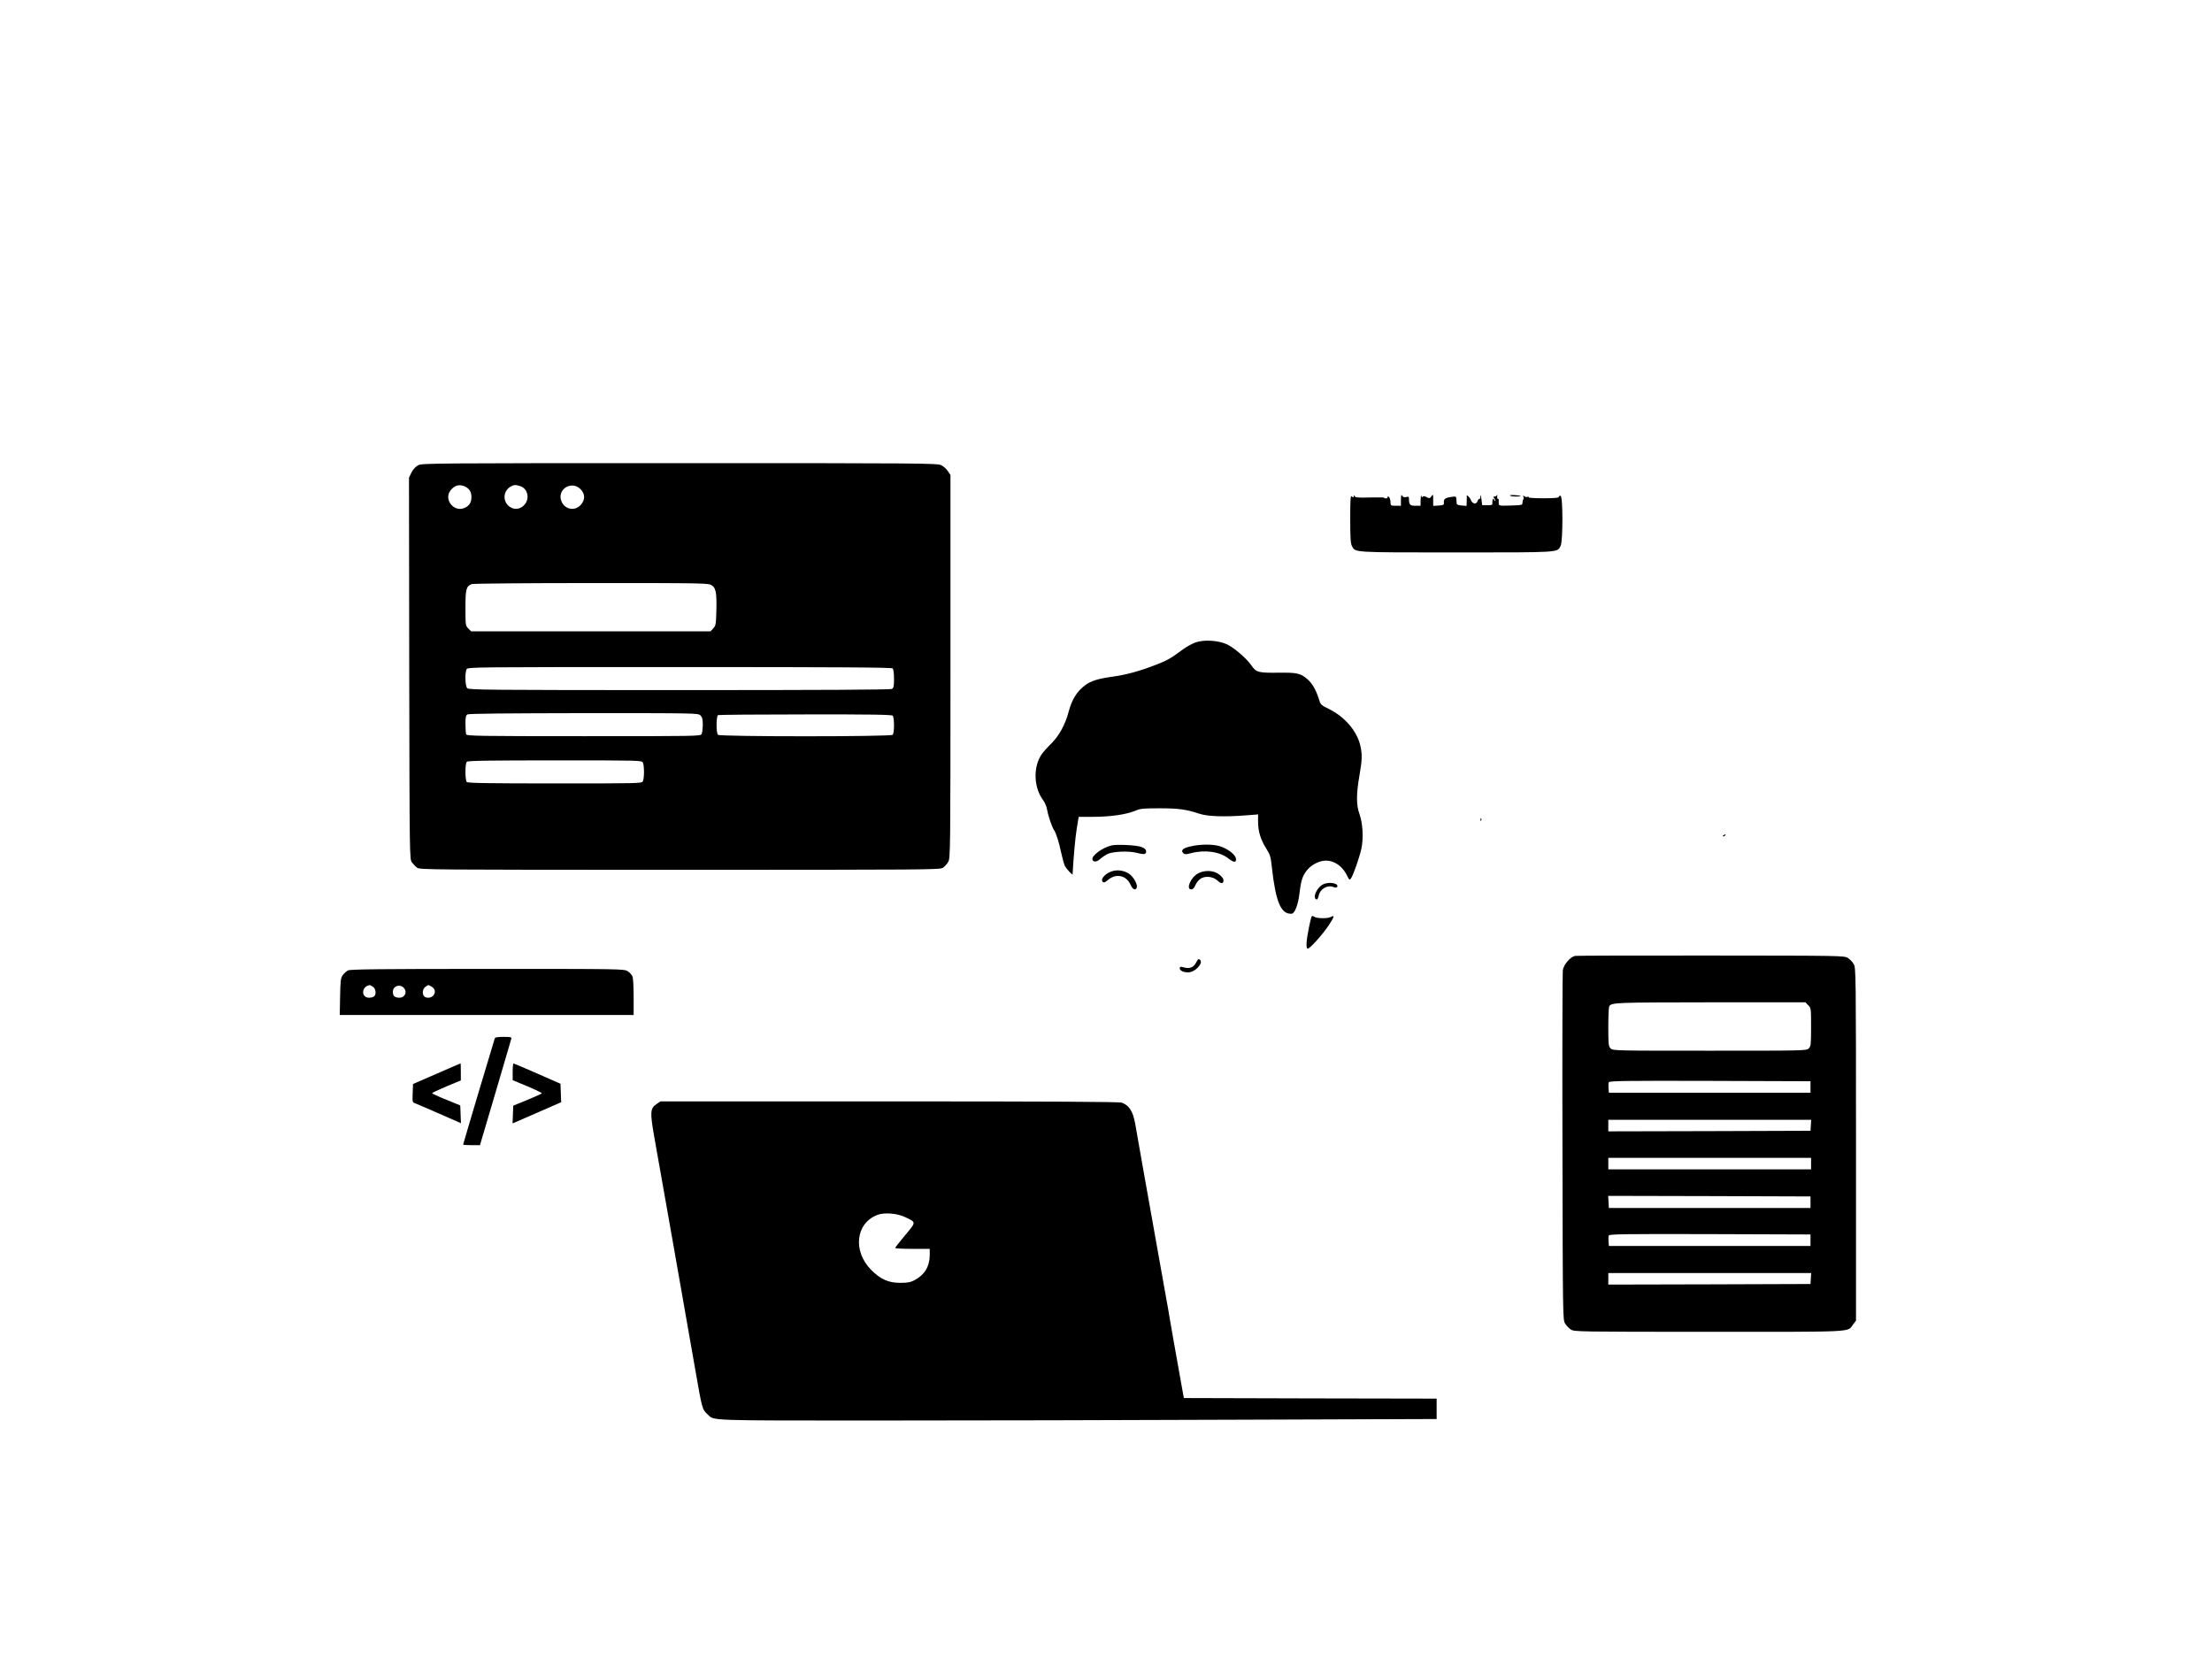 <?xml version="1.0" standalone="no"?>
<!DOCTYPE svg PUBLIC "-//W3C//DTD SVG 20010904//EN"
 "http://www.w3.org/TR/2001/REC-SVG-20010904/DTD/svg10.dtd">
<svg version="1.0" xmlns="http://www.w3.org/2000/svg"
 width="1920pt" height="1440pt" viewBox="0 0 1920 1440"
 preserveAspectRatio="xMidYMid meet">

<g transform="translate(0,1440) scale(0.1,-0.1)"
fill="#000000" stroke="none">
<path d="M3630 10362 c-22 -12 -44 -35 -58 -63 l-22 -44 2 -1657 c3 -1655 3
-1657 24 -1684 11 -15 31 -36 45 -46 23 -17 117 -18 2278 -18 2133 0 2255 1
2284 17 16 10 38 34 48 53 18 33 19 95 19 1696 l0 1661 -23 34 c-12 19 -38 42
-57 51 -33 17 -162 18 -2270 18 -2144 0 -2237 -1 -2270 -18z m410 -187 c36
-18 52 -47 52 -90 0 -44 -16 -72 -54 -91 -93 -48 -191 68 -127 150 36 46 80
56 129 31z m479 4 c61 -21 80 -105 36 -157 -29 -35 -70 -47 -107 -33 -85 32
-93 145 -13 189 26 15 44 15 84 1z m524 -29 c36 -40 36 -87 1 -129 -50 -60
-140 -46 -170 26 -45 106 91 189 169 103z m1122 -824 c48 -20 57 -61 53 -223
-3 -123 -5 -133 -27 -157 l-24 -26 -1039 0 -1039 0 -24 25 c-24 23 -25 28 -25
177 0 164 6 189 54 208 11 5 475 9 1029 9 850 1 1013 -1 1042 -13z m1583 -728
c7 -7 12 -43 12 -90 0 -66 -3 -79 -19 -88 -13 -7 -606 -10 -1845 -10 -1645 0
-1826 2 -1840 16 -19 18 -22 133 -6 165 11 19 42 19 1848 19 1416 0 1841 -3
1850 -12z m-1668 -408 c16 -16 20 -33 20 -81 0 -33 -5 -69 -10 -80 -10 -19
-32 -19 -1024 -19 -915 0 -1014 2 -1020 16 -3 9 -6 49 -6 89 0 60 3 76 18 84
11 7 354 10 1010 11 979 0 992 0 1012 -20z m1668 -2 c7 -7 12 -41 12 -83 0
-42 -5 -76 -12 -83 -17 -17 -1499 -17 -1516 0 -17 17 -16 165 1 171 6 3 347 6
757 6 568 1 749 -2 758 -11z m-2168 -407 c13 -25 13 -137 0 -162 -10 -19 -29
-19 -763 -19 -572 0 -756 3 -765 12 -16 16 -16 160 0 176 9 9 193 12 765 12
734 0 753 0 763 -19z"/>
<path d="M12160 10063 l0 -53 -45 0 c-41 0 -45 2 -45 24 0 31 -10 56 -22 56
-5 0 -7 -4 -4 -8 2 -4 -4 -8 -14 -8 -10 0 -17 3 -15 6 2 3 -53 3 -122 2 -97
-3 -128 -1 -134 10 -7 11 -9 11 -9 -1 0 -11 -3 -11 -15 -1 -13 11 -15 -12 -15
-194 0 -159 3 -213 14 -234 31 -59 -7 -57 906 -57 913 0 875 -2 906 57 21 41
21 435 -1 435 -8 0 -15 -5 -15 -11 0 -7 -44 -11 -134 -11 -79 0 -132 4 -128 9
3 5 -2 7 -10 3 -9 -3 -21 0 -28 6 -10 9 -12 8 -7 -5 3 -9 3 -19 -1 -23 -4 -4
-7 -17 -7 -28 0 -21 -5 -22 -102 -25 -101 -3 -103 -2 -104 20 -1 13 -1 26 0
31 0 4 -3 7 -8 7 -5 0 -7 10 -5 23 2 12 2 16 -2 10 -3 -7 -13 -13 -21 -13 -13
0 -13 -3 -3 -15 7 -9 10 -18 6 -22 -3 -3 -6 -1 -6 5 0 7 -4 12 -9 12 -4 0 -8
-12 -7 -27 1 -27 -1 -28 -44 -28 l-45 0 -6 50 c-3 28 -7 43 -9 35 -1 -8 -2
-18 -1 -22 0 -5 -3 -8 -8 -8 -5 0 -13 -9 -16 -20 -10 -31 -45 -25 -58 10 -10
26 -39 52 -36 32 1 -4 1 -24 0 -45 l-1 -38 -42 3 c-25 2 -44 8 -44 16 -1 6 -2
24 -3 38 -1 26 -2 27 -48 20 -50 -7 -64 -19 -60 -51 2 -17 -5 -20 -45 -23
l-48 -3 0 53 c0 50 -1 51 -15 31 -14 -20 -17 -21 -42 -8 -20 10 -29 11 -34 3
-4 -7 -9 -4 -12 8 -2 10 -5 -5 -6 -33 l-1 -53 -44 0 c-47 0 -56 9 -56 57 0 22
-3 24 -24 19 -18 -4 -28 -1 -35 11 -8 14 -10 6 -11 -34z"/>
<path d="M13106 10099 c3 -5 26 -9 51 -9 26 0 44 2 42 4 -9 8 -98 13 -93 5z"/>
<path d="M10375 8823 c-27 -10 -71 -34 -98 -53 -118 -87 -143 -101 -240 -139
-144 -56 -259 -88 -384 -105 -125 -18 -180 -35 -233 -73 -73 -55 -115 -122
-145 -233 -29 -110 -82 -206 -150 -274 -34 -33 -71 -75 -83 -93 -76 -109 -70
-290 13 -399 15 -20 30 -56 35 -87 8 -49 43 -150 59 -172 17 -23 43 -104 61
-192 11 -51 26 -106 34 -121 13 -24 66 -82 66 -71 8 147 23 316 36 396 l17
103 126 0 c146 0 287 20 363 52 47 20 70 22 213 22 165 0 230 -9 345 -47 72
-24 217 -29 408 -14 l102 8 0 -64 c0 -82 22 -155 70 -231 35 -55 40 -71 50
-166 33 -299 79 -408 172 -401 26 2 56 79 67 173 14 120 28 162 73 213 39 44
104 75 158 75 73 0 144 -50 182 -129 19 -40 22 -42 34 -26 20 27 74 182 91
260 19 91 12 219 -17 300 -28 77 -28 172 -1 328 24 135 26 184 10 259 -27 128
-133 254 -272 323 -73 36 -74 37 -91 93 -23 74 -58 133 -98 167 -61 52 -90 58
-256 56 -171 -2 -189 3 -231 65 -40 58 -147 150 -208 180 -76 36 -202 44 -278
17z"/>
<path d="M12851 7284 c0 -11 3 -14 6 -6 3 7 2 16 -1 19 -3 4 -6 -2 -5 -13z"/>
<path d="M14960 7150 c-9 -6 -10 -10 -3 -10 6 0 15 5 18 10 8 12 4 12 -15 0z"/>
<path d="M9645 7061 c-78 -20 -169 -87 -163 -120 5 -26 38 -25 66 2 15 14 43
33 62 43 48 24 187 30 259 11 63 -17 83 -13 79 17 -2 14 -15 25 -43 35 -47 16
-216 24 -260 12z"/>
<path d="M10332 7053 c-66 -15 -85 -34 -61 -59 12 -11 22 -11 69 1 118 31 247
13 322 -46 48 -38 70 -38 66 -2 -4 35 -72 87 -140 108 -64 19 -173 18 -256 -2z"/>
<path d="M9645 6835 c-46 -16 -87 -58 -79 -80 8 -21 22 -19 55 10 67 56 156
36 191 -42 19 -44 44 -56 55 -27 10 25 -29 95 -67 120 -46 30 -105 38 -155 19z"/>
<path d="M10396 6817 c-62 -35 -104 -137 -56 -137 13 0 25 11 34 33 7 19 26
44 42 56 40 32 113 25 154 -14 29 -28 50 -27 50 4 0 22 -36 56 -73 70 -46 18
-108 13 -151 -12z"/>
<path d="M11481 6722 c-54 -30 -91 -117 -54 -129 7 -3 15 10 19 32 11 58 74
96 127 76 18 -7 28 -7 33 0 20 33 -75 49 -125 21z"/>
<path d="M11362 6352 c-23 -113 -28 -177 -13 -186 13 -9 129 119 184 202 50
76 54 92 19 73 -29 -16 -124 -14 -148 3 -19 14 -20 11 -42 -92z"/>
<path d="M13672 6103 c-42 -8 -100 -76 -107 -125 -3 -24 -5 -716 -3 -1538 3
-1475 3 -1495 23 -1528 11 -18 34 -42 51 -53 31 -18 63 -19 1198 -19 1288 0
1199 -5 1250 63 l26 34 0 1529 c0 1473 -1 1531 -19 1564 -10 19 -34 44 -52 55
-33 20 -53 20 -1189 21 -635 1 -1165 -1 -1178 -3z m2023 -428 c25 -24 25 -27
25 -190 0 -152 -2 -167 -20 -185 -20 -20 -33 -20 -860 -20 -827 0 -840 0 -860
20 -18 18 -20 33 -20 188 0 92 4 172 8 178 22 32 46 33 875 34 l828 0 24 -25z
m20 -710 l0 -50 -875 0 -875 0 -3 39 c-2 21 -1 44 2 52 5 12 138 14 878 12
l873 -3 0 -50z m3 -332 l-3 -48 -877 -3 -878 -2 0 50 0 50 881 0 880 0 -3 -47z
m2 -333 l0 -50 -880 0 -880 0 0 50 0 50 880 0 880 0 0 -50z m-5 -335 l0 -50
-875 0 -875 0 -3 53 -3 52 878 -2 878 -3 0 -50z m0 -330 l0 -50 -875 0 -875 0
-3 39 c-2 21 -1 44 2 52 5 12 138 14 878 12 l873 -3 0 -50z m3 -332 l-3 -48
-877 -3 -878 -2 0 50 0 50 881 0 880 0 -3 -47z"/>
<path d="M10386 6052 c-26 -51 -58 -64 -118 -47 -22 6 -28 4 -28 -9 0 -21 31
-36 74 -36 60 0 135 82 101 110 -11 9 -17 5 -29 -18z"/>
<path d="M3021 5977 c-13 -6 -34 -25 -45 -40 -19 -26 -21 -44 -24 -188 l-3
-159 1275 0 1276 0 0 154 c0 85 -4 166 -10 180 -5 14 -24 35 -42 46 -32 20
-51 20 -1218 20 -921 0 -1190 -3 -1209 -13z m217 -143 c24 -17 30 -62 10 -82
-7 -7 -27 -12 -45 -12 -72 0 -66 101 7 109 3 1 16 -6 28 -15z m270 -12 c28
-36 5 -82 -41 -82 -40 0 -57 15 -57 51 0 52 65 72 98 31z m232 18 c34 -18 44
-48 25 -76 -17 -26 -62 -33 -83 -12 -20 20 -14 65 10 82 27 19 24 19 48 6z"/>
<path d="M4295 5388 c-8 -22 -275 -917 -275 -923 0 -3 33 -5 73 -5 l73 0 134
453 c73 248 135 460 138 470 4 15 -4 17 -67 17 -48 0 -73 -4 -76 -12z"/>
<path d="M3790 5080 l-205 -89 -3 -79 c-3 -79 -3 -80 25 -90 15 -6 110 -46
211 -91 l183 -80 -3 77 -3 77 -122 50 c-68 27 -123 53 -123 56 0 3 56 30 125
59 l125 52 0 74 c0 41 -1 74 -2 74 -2 0 -95 -41 -208 -90z"/>
<path d="M4450 5097 l0 -73 130 -54 c72 -30 127 -57 123 -61 -5 -4 -62 -30
-128 -57 l-120 -49 -3 -77 -3 -77 33 14 c18 8 113 49 211 92 l178 78 -3 80 -3
80 -200 88 c-110 48 -203 88 -207 88 -5 1 -8 -32 -8 -72z"/>
<path d="M5699 4817 c-55 -37 -58 -68 -21 -280 53 -301 89 -504 157 -887 63
-356 130 -741 201 -1145 59 -338 59 -338 106 -382 60 -56 -22 -53 1495 -53
769 0 2171 3 3116 7 l1717 6 0 89 0 88 -1097 2 -1097 3 -12 65 c-69 386 -98
548 -109 615 -7 44 -22 132 -34 195 -22 123 -104 582 -197 1105 -31 176 -62
355 -70 398 -20 111 -51 161 -117 186 -20 8 -632 11 -2016 11 l-1988 0 -34
-23z m2152 -979 c104 -49 104 -41 6 -159 -48 -57 -87 -107 -87 -111 0 -5 68
-8 150 -8 l150 0 0 -57 c-1 -96 -45 -169 -131 -214 -35 -19 -60 -24 -124 -24
-105 0 -173 31 -255 114 -160 164 -132 404 56 476 59 22 167 14 235 -17z"/>
</g>
</svg>
